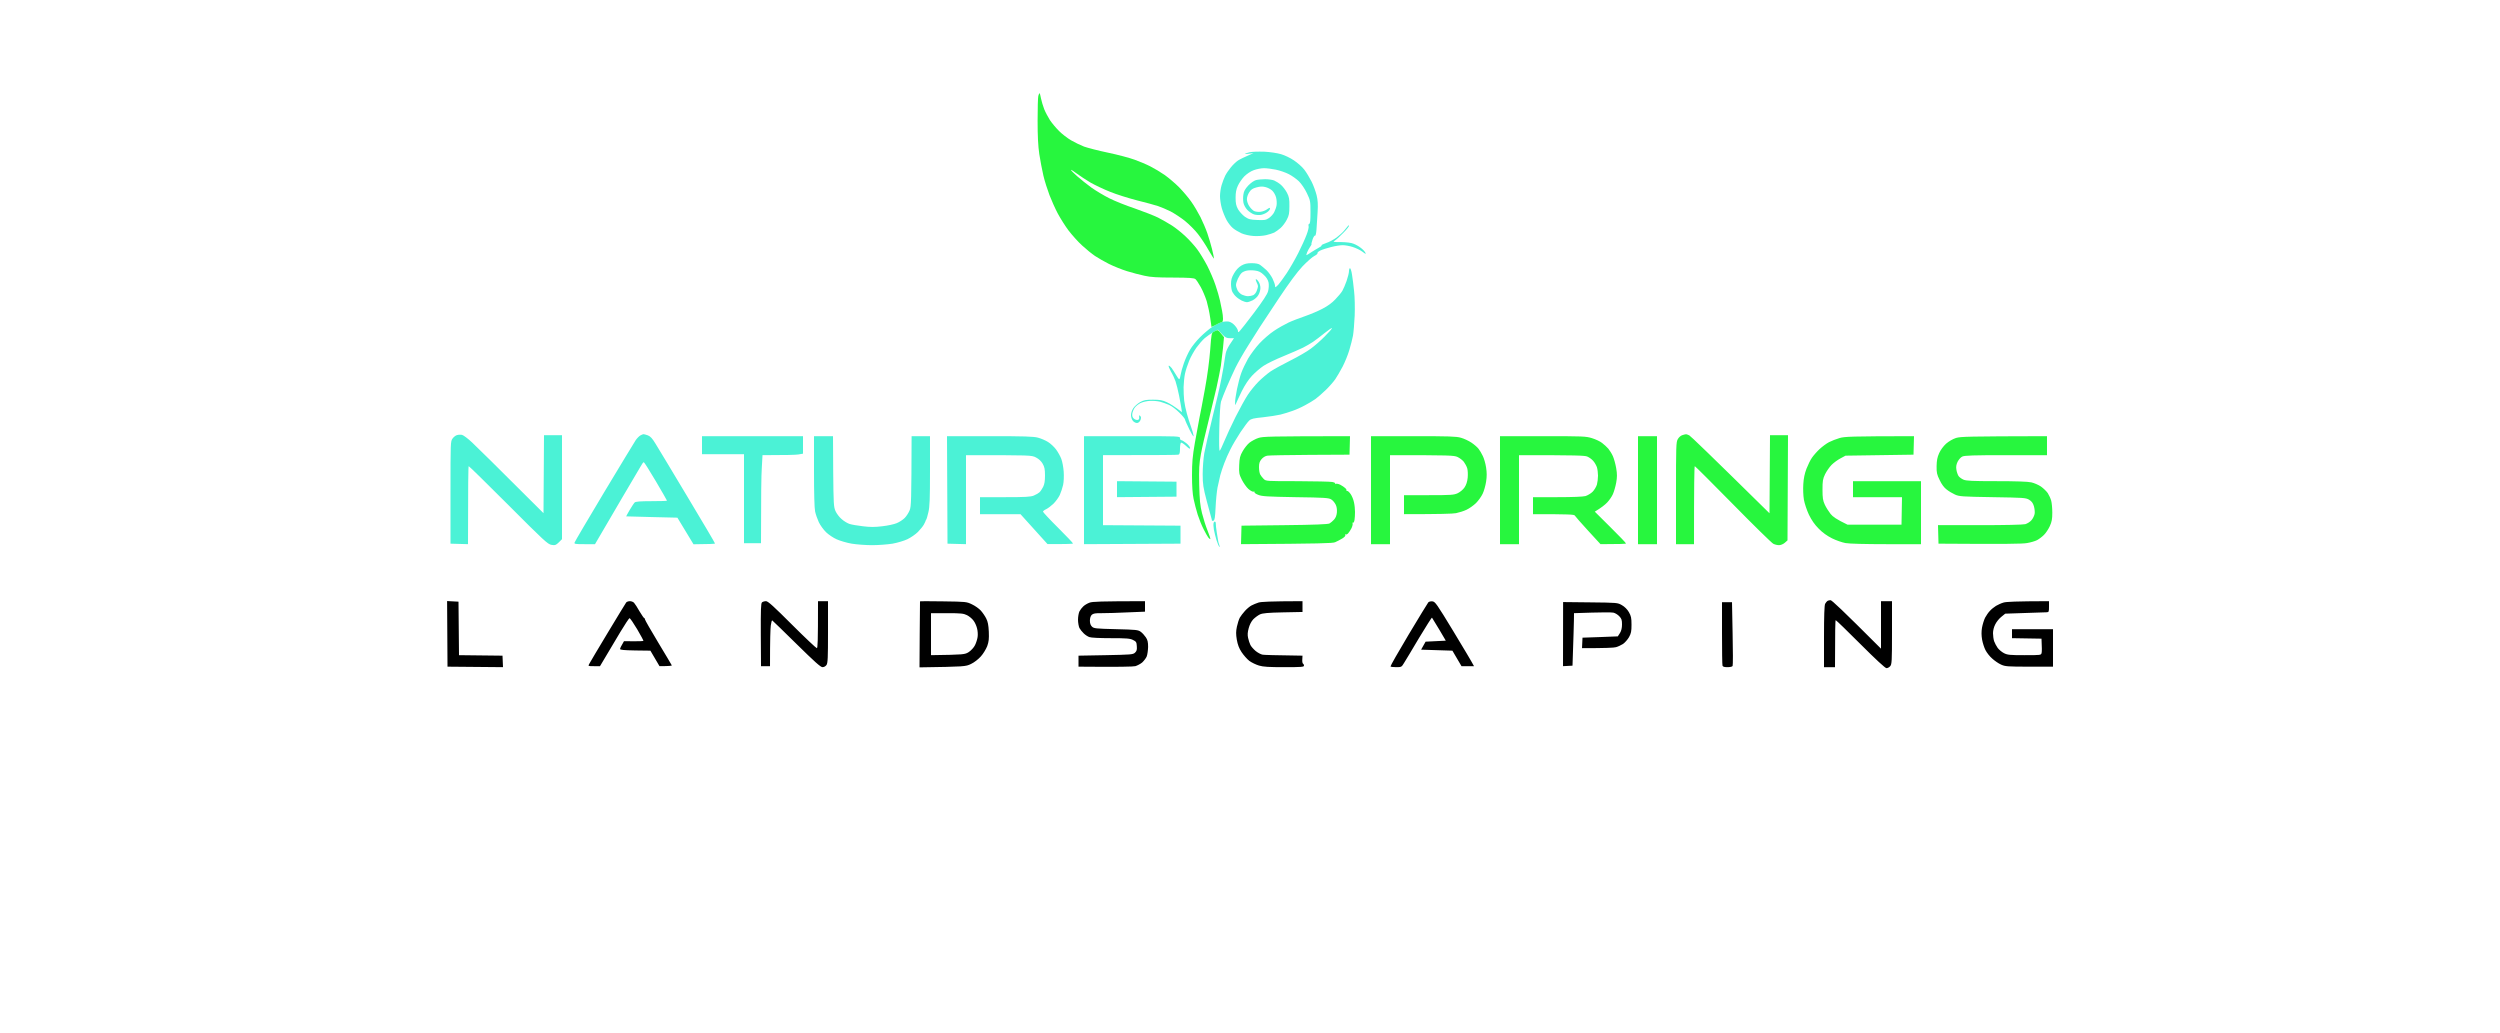 <svg version="1.2" xmlns="http://www.w3.org/2000/svg" viewBox="0 0 2500 1033" width="300" height="124">
	<title>naturesprings-logo</title>
	<style>
		.s0 { fill: #4bf2d6 } 
		.s1 { fill: #27f63e } 
		.s2 { fill: #000000 } 
	</style>
	<path fill-rule="evenodd" class="s0" d="m1264 151.5c6 0.3 13.3 1.4 17 2.5 3.6 1 9.4 3.8 12.9 6.2 3.6 2.4 8.3 6.5 10.4 9.3 2.1 2.7 5.4 8.2 7.3 12 1.9 3.8 4.1 9.9 5 13.5 1.2 4.9 1.5 9.1 1 17-0.3 5.8-0.8 13.5-1.1 17.3-0.3 4-0.9 6.5-1.5 6.2-0.5-0.3-1.7 1.5-2.5 4-0.8 2.5-1.3 4.5-1 4.5 0.3 0-0.4 1.2-1.4 2.7-1.1 1.6-2.4 4-3 5.5-0.6 1.6-0.9 2.8-0.6 2.8 0.3 0 2.4-1.3 4.7-2.9 2.4-1.5 5.8-3.6 7.5-4.5 1.8-0.9 3.1-1.9 2.9-2.4-0.3-0.4 1.9-1.5 4.7-2.4 2.9-0.9 7.4-3.4 10.2-5.4 2.8-2.1 6.1-5.1 7.5-6.8 1.4-1.6 3-3.7 3.7-4.5q1.2-1.6 1.3-0.4c0 0.7-2.6 3.9-5.8 7.1-3.1 3.2-6.8 6.6-8.2 7.5-2.4 1.5-2.2 1.6 6.2 1.6 5.6 0.1 10.2 0.7 12.5 1.7 2.1 0.8 5.3 2.6 7 4 1.8 1.3 3.8 3.4 4.5 4.6 1 2.1 0.8 2-2.8-0.7-2.1-1.6-6.5-3.7-9.7-4.7-3.1-1-7.6-1.8-10-1.8-2.3 0-7.6 0.8-11.7 1.9-4.1 1-9 2.6-10.8 3.5-1.7 0.9-3 2-2.7 2.6 0.3 0.6-1.2 1.8-3.3 2.9-2 1-7.3 5.7-11.7 10.3q-8 8.5-23.6 31.9c-8.6 12.9-17.2 25.9-19.1 28.9-2 3-7.3 11.4-11.7 18.5-4.5 7.1-10.2 17.1-12.6 22-2.4 4.9-6.3 13.7-8.8 19.5-2.5 5.8-5 12.3-5.7 14.5-0.7 2.4-1.4 13.5-1.7 27-0.3 15.4-0.2 22.7 0.5 22 0.6-0.6 2.6-4.9 4.6-9.7 2-4.9 7-15.7 11.2-24.1 4.2-8.3 9.7-18.3 12.3-22.2 2.5-3.8 7.3-9.7 10.6-13 3.3-3.3 8.7-7.9 12-10.2 3.3-2.2 12.2-7.1 19.8-10.9 7.6-3.8 16.8-9.1 20.5-11.9 3.7-2.7 10-8.2 13.9-12.2 4-4 7.3-7.7 7.3-8.3 0-0.6-3.3 1.6-7.3 4.8-3.9 3.2-9.2 7.2-11.7 8.9-2.5 1.7-7 4.3-10 5.8-3 1.5-11.8 5.3-19.5 8.5-7.7 3.1-16.7 7.5-20 9.7-3.3 2.2-8.5 6.7-11.5 9.9-3.6 3.9-7.1 9.2-10.2 15.4-2.5 5.2-5.1 10.6-5.6 12-1 2.5-1.1 2.4-1.1-0.7-0.1-1.8 0.8-7.8 1.9-13.3 1.1-5.5 3-12.8 4.3-16.2 1.2-3.5 4.3-9.9 6.7-14.2 2.5-4.3 7.7-11.3 11.5-15.4 3.8-4.1 10.4-9.8 14.5-12.5 4.1-2.8 10.7-6.5 14.5-8.3 3.8-1.8 11.3-4.6 16.5-6.4 5.2-1.8 13.1-5.1 17.4-7.4 5.1-2.6 9.8-6 13-9.5 2.8-2.9 6-6.7 7-8.5 1-1.7 2.9-6.1 4.2-9.8 1.3-3.8 2.4-8.2 2.4-9.8 0-1.6 0.5-3 1-3 0.5 0 1.5 2.8 2 6.3 0.6 3.4 1.5 10.9 2.1 16.7 0.7 5.8 0.9 16.7 0.6 24.5-0.4 7.7-1.1 16.7-1.7 20-0.6 3.3-2.3 9.8-3.7 14.5-1.4 4.7-4.4 12.1-6.7 16.5-2.3 4.4-5.6 10-7.3 12.5-1.7 2.5-5.9 7.3-9.4 10.7-3.5 3.4-8.2 7.5-10.4 9.1-2.2 1.6-6.9 4.4-10.5 6.3-3.6 2-9.2 4.5-12.5 5.6-3.3 1.2-8.7 2.9-12 3.7-3.3 0.8-11.2 2-17.5 2.7-9.3 0.9-11.9 1.5-13.8 3.3-1.3 1.1-5.2 6.4-8.7 11.6-3.4 5.2-8 12.9-10 17-2.1 4.1-4.9 10.4-6.2 14-1.4 3.6-3.2 9-4 12-0.7 3-2 8.6-2.8 12.5-0.7 3.9-1.6 12.7-1.9 19.8-0.5 10-0.9 12.8-2.1 13.2-0.8 0.3-1.5 0.2-1.6-0.2 0-0.5-0.2-1.5-0.5-2.3-0.2-0.8-2.3-8.5-4.6-17-3.6-13.8-4.1-16.8-4.1-27 0-6.7 0.7-15.5 1.6-21 1-5.2 4.6-21.2 8.1-35.5 3.6-14.3 7.6-31.6 8.9-38.5 1.4-6.9 3-16.3 3.6-21 1-7.3 1.7-9.3 9.1-20h-4.3c-3.7-0.1-4.7-0.6-11.8-8.5l-4.6 2.5c-2.5 1.4-6.4 4.1-8.6 6-2.2 1.9-5.9 6.2-8.3 9.5-2.3 3.3-5.6 9.1-7.2 13-1.6 3.9-3.5 9.7-4.2 13-0.7 3.3-1.3 9.4-1.4 13.5 0 4.1 0.2 10.2 0.6 13.5 0.4 3.3 1.6 9.1 2.7 13 1 3.9 2.9 9.7 4.1 13 1.2 3.3 2.4 7.4 2.6 9 0.3 1.9-1.2-0.3-4.1-6-2.4-4.9-4.5-9.6-4.5-10.2 0-0.7-2.6-3.9-5.8-7-3.1-3.1-7.7-6.6-10.2-7.6-2.5-1.1-6.5-2.5-9-3.2-2.5-0.6-7-1-10-0.8-3 0.1-7.3 1.1-9.5 2.2-2.2 1.1-4.8 3.2-5.9 4.8-1 1.5-2.1 4.2-2.3 5.8-0.3 2.1 0.1 3.6 1.4 4.8 1 1 2.7 1.6 3.8 1.5 1.5-0.3 1.9-1 1.7-2.8-0.2-2 0-2.3 1-1.2 1 0.9 1 1.9 0.3 4-0.7 1.7-1.9 2.8-3.3 3-1.3 0.1-3-0.7-4.2-2-1.1-1.3-2-3.8-2-5.8 0-2.1 0.9-4.9 2.3-7 1.2-1.9 4.3-4.6 6.7-6 3.8-2.1 5.8-2.5 13-2.5 7 0 9.5 0.5 14 2.6 3 1.4 7.6 4.2 15 9.9l-0.5-3.2c-0.3-1.8-1.3-7.8-2.4-13.3-1.1-5.5-2.7-12-3.6-14.5-0.9-2.5-2.9-6.9-4.6-9.7-1.6-2.9-2.6-5.5-2.2-5.8 0.5-0.2 1.7 0.8 2.9 2.3 1.1 1.5 3.1 4.6 4.5 7 1.3 2.3 2.7 4.2 3.1 4.2 0.5 0 1.1-1.9 1.4-4.2 0.4-2.4 1.8-7.7 3.3-11.8 1.4-4.1 4.2-10.2 6.1-13.4 1.9-3.3 6.4-8.9 10-12.5 3.6-3.6 9-8.2 12-10.2 3-2 7.3-4.2 9.5-4.9 2.2-0.7 5.5-0.9 7.3-0.6 1.9 0.4 4.4 2 6.2 4.1 1.7 1.9 3 4.3 3 5.3-0.1 1.5 0.1 1.5 1.6 0.2 0.9-0.8 7.4-9.1 14.5-18.5 8.9-11.9 13.2-18.4 14-21.5 0.7-2.7 0.9-6.1 0.5-8.5-0.6-2.8-2-5.2-4.7-7.7-3-2.9-5-3.9-8.7-4.4-2.6-0.4-6.3-0.4-8.2 0-1.9 0.3-4.4 1.4-5.4 2.4-1 0.9-2.7 3.5-3.7 5.7-1 2.2-1.9 5-1.9 6.3 0 1.2 0.7 3.6 1.5 5.2 0.8 1.6 2.8 3.7 4.5 4.5 1.7 0.8 4.3 1.5 6 1.5 1.7 0 4-0.5 5.2-1 1.3-0.6 2.9-2.5 3.5-4.3 0.7-1.7 1.3-3.9 1.3-4.7 0-0.8-0.7-2.7-1.5-4.2-0.8-1.6-1-2.8-0.5-2.8 0.5 0 1.8 1.2 2.7 2.7 1 1.5 1.8 4.3 1.7 6.3 0 1.9-0.9 5-2 6.8-1 1.9-3.6 4.2-5.7 5.3-2 1-4.6 1.9-5.7 1.9-1.1 0-3.5-0.7-5.3-1.6-1.7-0.9-4.3-2.6-5.5-3.8-1.3-1.1-3-3.3-3.8-4.8-0.8-1.6-1.4-5.2-1.4-8 0-4 0.7-6.6 3-10.5q3-5.2 7.2-7.8c3.3-1.9 5.8-2.5 10.3-2.5 4 0 6.9 0.5 8.5 1.6 1.4 1 4.2 3.3 6.4 5.3 2.1 2 4.9 5.9 6.2 8.6 1.3 2.8 2.4 5.8 2.4 6.8 0 0.9 0.2 1.7 0.5 1.7 0.3 0 1.6-1.2 3-2.7 1.4-1.6 5-6.6 8.2-11.3 3.1-4.7 8.3-13.7 11.5-20 3.2-6.3 7-14.6 8.4-18.5 1.5-3.8 2.4-7.8 2-8.7-0.3-1.1-0.1-1.9 0.6-2.1 1-0.3 1.3-3.5 1.3-11.8 0-11-0.2-11.7-3.6-18.9-2.1-4.4-5.4-9.3-8-11.9-2.4-2.3-7-5.6-10.2-7.2-3.1-1.6-8.9-3.6-12.7-4.4-3.8-0.8-9.3-1.5-12-1.5-2.8 0-7.4 0.9-10.3 2-3.1 1.1-6.9 3.7-9.4 6.2-2.3 2.4-5.2 6.6-6.4 9.3-1.7 3.6-2.3 6.9-2.3 12 0 5.6 0.5 7.9 2.4 11.5 1.4 2.4 4.5 5.8 6.8 7.5 3.9 2.6 5.3 3 12.5 3.3 7.3 0.3 8.6 0.1 11.7-2 1.9-1.3 4.3-3.9 5.2-5.8 1-1.9 2.1-5.1 2.4-7 0.3-1.9 0.1-5.4-0.5-7.7-0.6-2.4-2.3-5.4-3.9-6.9-1.5-1.4-4.5-3-6.7-3.5-3-0.8-5.3-0.7-9 0.3-3.8 1-5.5 2.1-7.2 4.8-1.4 2-2.4 5-2.4 7 0 2 1 5 2.4 7 1.2 1.9 3.4 4.1 4.7 4.8 1.5 0.7 4.2 1.1 6.5 0.8 2.2-0.3 5.2-1.4 6.7-2.6 2.3-1.6 2.8-1.7 2.8-0.5 0 0.8-1.2 2.4-2.8 3.5-1.5 1.2-4.3 2.3-6.2 2.7-1.9 0.3-5.1 0.1-7-0.5-1.9-0.6-5-2.7-6.8-4.6-1.9-2.1-3.5-5.2-3.8-7.3-0.4-2.1-0.4-5.7 0-8 0.4-3.2 1.7-5.5 4.8-8.9 2.6-2.7 5.7-4.9 7.8-5.5 1.9-0.5 6.1-0.9 9.2-0.9 3.2 0 7.3 0.6 9 1.3 1.8 0.8 4.9 2.7 6.8 4.4 1.9 1.7 4.6 5.2 6 7.9 2.1 4.1 2.5 6.3 2.4 13.4 0 7.2-0.4 9.3-2.6 13.5-1.4 2.8-4.2 6.5-6.2 8.3-2 1.7-4.8 3.8-6.4 4.6-1.5 0.7-5.2 1.9-8.2 2.6-3.1 0.7-8.6 1.1-12.5 0.8-4.2-0.3-9-1.4-12-2.7-2.8-1.3-6.6-3.5-8.5-5.1-1.9-1.5-4.8-5.2-6.4-8.1-1.6-3-3.8-8.3-4.8-11.9-1-3.6-1.8-9-1.8-12 0-3 0.7-8 1.6-11 0.9-3 2.5-7.3 3.6-9.5 1.1-2.2 3.7-6 5.7-8.4 2-2.5 5.2-5.5 7.1-6.8 1.9-1.2 6.2-3.4 15.5-7.4l-4.5 0.6c-2.5 0.3-4.3 0.4-4 0.1 0.3-0.3 2.3-1 4.5-1.5 2.2-0.6 8.7-0.8 14.5-0.6zm-802 283.2c1.4 0.3 6 3.7 10.2 7.7 4.2 3.9 22 21.4 71.3 70.6l0.5-78h18v104l-3.2 3.2c-2.9 2.8-3.7 3.1-7.3 2.5-3.7-0.6-7.4-4-43-39.7-21.4-21.4-39.3-39-39.8-39-0.4 0-0.7 17.6-0.7 78l-17.5-0.5v-51.2c0-50.2 0-51.2 2.1-54 1.1-1.5 3.1-3.1 4.5-3.4 1.3-0.4 3.5-0.5 4.9-0.2zm181.5-0.7c0.5 0 2.5 0.5 4.4 1.2 2.5 1 4.4 3 7.6 8.3 2.4 3.9 16.8 27.7 31.9 53 15.2 25.3 27.6 46.3 27.6 46.8 0 0.4-4.8 0.7-21.5 0.8l-16.1-26.6-25.4-0.6c-14-0.3-25.6-0.6-25.8-0.7-0.1-0.1 1.5-3 3.5-6.4 2.1-3.5 4.3-6.9 5-7.5 0.8-0.9 5.6-1.3 16.7-1.3 8.6 0 15.6-0.2 15.6-0.5 0-0.3-5.1-9.1-11.2-19.5-6.2-10.5-11.6-19-12-19-0.5 0-1.8 1.7-2.9 3.8-1.2 2-9.6 16.3-18.7 31.7-9.1 15.4-18.9 32.2-27.2 46.5h-10.5c-9.6 0-10.4-0.2-9.9-1.7 0.3-1 13.6-23.6 29.6-50.3 16.1-26.7 30.2-50.1 31.5-52 1.3-1.9 3.4-4 4.6-4.7 1.2-0.7 2.7-1.3 3.2-1.3zm58.5 2h101v17.5l-4.7 0.8c-2.7 0.4-11.8 0.7-35.8 0.7l-0.7 12.7c-0.5 7.1-0.8 26.9-0.8 75.3h-17v-89h-42zm112 0h19l0.2 35.3c0.3 32.7 0.5 35.5 2.3 39.6 1.1 2.5 3.8 6.1 6.1 8 2.2 2 5.8 4.2 8 4.9 2.1 0.7 8.2 1.7 13.4 2.3 7 0.9 12 0.9 19.2 0 5.4-0.6 11.9-2 14.5-3.1 2.7-1.1 6.2-3.4 8-5.2 1.8-1.8 4-5.3 5-7.8 1.5-4 1.7-8.5 1.9-74h18.4v34.8c0 27.9-0.3 36-1.6 41.2-0.8 3.6-1.8 7-2.2 7.5-0.4 0.5-0.7 1.2-0.7 1.5-0.1 0.3-0.8 1.9-1.7 3.5-0.9 1.7-3.6 4.9-5.9 7.3-2.4 2.4-7.1 5.6-10.4 7.2-3.3 1.6-10 3.6-15 4.5-5 0.8-14.2 1.5-20.5 1.5-6.3 0-15.4-0.7-20.3-1.5-4.8-0.8-11.5-2.8-14.9-4.3-3.5-1.5-8.3-4.8-10.8-7.2-2.5-2.5-5.8-7-7.2-10-1.4-3-3.1-7.9-3.7-10.7-0.7-3.3-1.1-18.4-1.1-40.3zm133 0h42.7c34.6 0 43.9 0.3 48.3 1.5 3 0.8 7.5 2.7 10 4.3 2.5 1.5 6.1 4.9 8 7.4 1.9 2.6 4.3 6.8 5.3 9.5 1 2.6 2.1 8.4 2.4 12.8 0.3 4.5 0.1 10.3-0.6 13.3-0.6 2.8-2.1 7.3-3.3 10-1.2 2.6-4.1 6.5-6.3 8.7-2.3 2.2-5.6 4.7-7.3 5.5-1.8 0.8-3.3 2-3.2 2.5 0 0.5 6.7 7.8 15 16 8.3 8.3 15 15.3 15 15.8 0 0.4-5.7 0.7-25.5 0.6l-27-29.9h-40.5v-17h25c20.4 0 25.7-0.3 28.8-1.6 2-0.8 4.5-2.3 5.6-3.2 1-0.9 2.7-3.4 3.7-5.4 1.4-2.8 1.9-5.9 1.9-11.5 0-6.2-0.5-8.6-2.3-11.7-1.4-2.5-3.8-4.8-6.7-6.3-4.5-2.3-4.8-2.3-70-2.3v89l-18.5-0.5zm137 0h48c47.4 0 48 0 48 2 0 1.1 0.6 2 1.3 2 0.7 0 2.9 1.3 5 3 2 1.6 3.7 3.8 3.8 4.8 0 1.3-1 0.8-4-2-2.3-2.1-4.5-3.6-5.1-3.3-0.5 0.3-1 3-1 6 0 4-0.4 5.6-1.5 6-0.8 0.3-18.1 0.5-75.5 0.5v70l77.5 0.5v18l-96.5 0.5zm33 45l59.5 0.5v15l-59.5 0.5zm98.1 40.5c0.5 0.3 0.8 1.1 0.7 1.8-0.1 0.7 0.3 4.8 1 9.2 0.7 4.4 1.5 8.7 1.6 9.5 0.2 0.9 0.7 2.4 1.1 3.5q0.8 2-0.2 1c-0.6-0.5-1.8-3.4-2.8-6.5-0.9-3-2.1-7.7-2.6-10.5-0.5-2.7-0.6-5.8-0.3-6.7 0.3-1 1-1.6 1.5-1.3z"/>
	<path class="s1" d="m1038.3 95.8c-0.4 1.5-0.7 12.6-0.7 24.7 0 15.5 0.5 25.4 1.7 33.5 1 6.3 2.8 16 4.1 21.5 1.3 5.5 4.1 14.3 6.1 19.5 2 5.2 5.7 13.5 8.3 18.4 2.6 4.8 7.4 12.5 10.8 17 3.4 4.4 9.4 11.2 13.5 14.9 4.1 3.8 9.9 8.5 12.9 10.5 3 2 9.3 5.6 14 8 4.7 2.3 12.8 5.6 18 7.2 5.2 1.6 13.1 3.7 17.5 4.6 6.1 1.4 12.9 1.8 28.6 1.8 16.8 0.1 20.9 0.4 22.4 1.6 0.9 0.8 3.3 4.4 5.3 8 2 3.6 4.6 9.9 5.9 14 1.2 4.1 2.8 11.6 3.5 16.7l1.3 9.1c7-3.7 9.6-4.8 10.3-4.8 0.7 0 1.2-1.4 1.2-3.5 0-1.9-0.4-5.4-0.9-7.7-0.5-2.4-1.5-7-2.1-10.3-0.7-3.3-2.7-10.3-4.5-15.5-1.7-5.2-5.5-14-8.3-19.5-2.9-5.5-7.4-12.9-10.1-16.5-2.7-3.6-7.9-9.4-11.7-12.9-3.8-3.6-9.8-8.4-13.4-10.7-3.6-2.3-9.9-5.9-14-8-4.1-2-14.6-6.1-23.2-9.1-8.7-2.9-20.2-7.5-25.5-10.2-5.4-2.7-13.4-7.5-17.8-10.6-4.4-3.2-10.8-8.3-14.3-11.4-3.5-3.1-6.3-5.9-6.2-6.3 0-0.5 2.6 1.2 5.8 3.6 3.1 2.3 9.3 6.4 13.7 9 4.4 2.5 13.2 6.7 19.5 9.2 6.3 2.6 18.5 6.4 27 8.6 8.5 2.1 18 4.7 21 5.7 3 1 8.7 3.4 12.5 5.3 3.8 2 10.4 6.3 14.5 9.6 4.1 3.3 10 9.2 13 13.1 3 3.8 7.9 11.2 10.7 16.3 2.9 5.1 5.3 8.7 5.3 8.1 0-0.7-0.9-5-2-9.5-1.2-4.6-3.2-11.7-4.7-15.8-1.4-4.1-4.5-11.3-6.8-16-2.4-4.7-6.6-11.8-9.4-15.7-2.8-4-8.3-10.4-12.1-14.3-3.8-3.8-10.3-9.3-14.2-12.1-4-2.8-10.5-6.7-14.3-8.6-3.8-2-11-5-16-6.8-4.9-1.8-16.9-5-26.5-7-9.6-2-20.4-4.8-24-6.1-3.6-1.4-9.4-4.2-13-6.3-3.6-2.1-9-6.3-12-9.3-3-3-7.1-7.9-9.1-10.9-1.9-3-4.5-7.9-5.7-10.9-1.2-3-2.6-7.9-3.2-10.7-0.5-2.9-1.2-5.3-1.5-5.3-0.2 0-0.8 1.2-1.2 2.8zm175.7 235.7c-2.5 1.3-2.6 1.7-3.8 18.2-0.8 10.4-2.7 25.2-5.2 38.8-2.2 12.1-4.7 25.4-5.6 29.5-0.8 4.1-2.8 15.1-4.5 24.5-2.4 13.9-2.9 19.8-2.9 32.8q0 15.7 1.6 23.5c0.9 4.2 2.7 11.3 4.1 15.7 1.4 4.4 4 10.9 5.9 14.5 1.8 3.6 3.9 7.3 4.6 8.2 0.7 1 1.6 1.7 2.1 1.8 0.4 0-0.8-3.7-2.6-8.2-1.9-4.6-4.4-12.6-5.7-17.8-1.9-7.7-2.4-13-2.8-28.5-0.3-16.1-0.1-20.7 1.7-30.5 1.1-6.3 4.4-20.5 7.2-31.5 2.7-11 6.5-26.7 8.4-35 1.8-8.2 3.8-18.1 4.4-22 0.5-3.8 1.5-11.8 2.1-17.7l1-10.8c-4.3-5.5-5.9-7.1-6.5-7-0.5 0-2.1 0.7-3.5 1.5zm468 103.6c-1.4 0.5-3.3 2.2-4.2 3.9-1.7 2.7-1.8 7.2-1.8 54v51h18c0-60.4 0.3-78 0.8-78 0.4 0 17.6 17.2 38.2 38.1 20.6 21 38.7 38.7 40.3 39.5 1.5 0.8 4 1.4 5.7 1.4 1.7 0 4.2-1 5.8-2.4l2.7-2.4 0.5-105.2h-18l-0.5 78.1c-60.4-59.5-79-77.3-80.2-77.9-1.3-0.7-2.9-1.2-3.5-1.1-0.7 0-2.4 0.5-3.8 1zm-423.6 2.7c-2.8 0.9-6.8 3.1-8.9 4.7-2.1 1.7-5.1 5.5-6.8 8.5-2.7 4.7-3.2 6.8-3.5 14-0.3 7.8-0.1 9 2.6 14.5 1.7 3.3 4.6 7.5 6.6 9.3 2 1.7 4.3 3 5.1 2.7 0.8-0.3 1.3 0 1 0.5-0.3 0.6 1.4 1.8 3.8 2.7 3.6 1.5 9.1 1.8 37.2 2.3 29.3 0.4 33.4 0.7 35.8 2.3 1.5 0.9 3.4 3.2 4.3 5 1.1 2 1.5 4.9 1.3 7.9-0.3 3.2-1.2 5.4-2.9 7.3-1.4 1.5-3.4 3.2-4.5 3.8-1.4 0.8-15.1 1.4-45 1.7l-43 0.5-0.5 18.5c80.9-0.5 91.2-0.9 94-1.9 1.9-0.8 5.2-2.5 7.3-3.8 2.4-1.5 3.4-2.7 3-3.5-0.5-0.8-0.4-1 0.2-0.6 0.6 0.4 1.7 0 2.6-1 0.9-0.9 2.4-3.3 3.4-5.2 0.9-1.9 1.4-4.1 1.1-4.7-0.3-0.7-0.1-1.1 0.4-0.8 0.6 0.3 1.2-1 1.5-2.7 0.3-1.8 0.5-5.4 0.5-8 0-2.7-0.4-6.9-1-9.5-0.5-2.7-2-6.4-3.3-8.3-1.3-1.9-2.9-3.4-3.5-3.2-0.7 0.1-1-0.1-0.7-0.5 0.2-0.5-0.3-1.5-1.3-2.4-0.9-0.9-3.2-2.4-4.9-3.3-1.8-0.9-3.9-1.3-4.5-0.9-0.8 0.5-1 0.4-0.6-0.2 0.4-0.6-0.9-1.3-3-1.7-2-0.4-17.8-0.7-34.9-0.8-31.1 0-31.3 0-33.6-2.2-1.3-1.3-2.9-3.3-3.5-4.5-0.7-1.3-1.2-4.5-1.2-7.3 0-3.9 0.6-5.7 2.5-8 1.5-1.8 3.8-3.2 5.8-3.5 1.7-0.3 21-0.7 42.7-0.8l39.5-0.2 0.5-18.5c-81.4 0.1-87.1 0.3-91.6 1.8zm112.6 52.2v54h19v-89c60.1 0 63.9 0.2 67.5 1.8 2.2 1 5 3.2 6.3 4.8 1.2 1.6 2.8 4.5 3.4 6.4 0.6 2 0.8 6.1 0.5 9.5q-0.6 6-3.2 9.8c-1.4 2.1-4.3 4.5-6.7 5.7-3.9 1.8-6.5 2-29 2h-24.8v19c36 0 49-0.4 52-1 3-0.6 7.8-2.1 10.5-3.4 2.8-1.3 7-4.3 9.5-6.7 2.4-2.4 5.4-6.6 6.7-9.4 1.3-2.7 2.8-8.1 3.4-12 0.8-5.1 0.8-9 0-14.2-0.6-4-2.1-9.2-3.3-11.5-1.1-2.4-3-5.6-4.2-7.1-1.2-1.6-4.3-4.3-7.1-6.2-2.7-1.8-7.5-4.1-10.5-4.9-4.6-1.4-12.2-1.6-47.7-1.6h-42.3zm129 0v54h19v-89c57.9 0 65.7 0.3 68.3 1.4 1.7 0.7 4.4 2.6 5.8 4.2 1.5 1.6 3.1 4.5 3.8 6.4 0.6 1.9 1.1 5.8 1.1 8.5 0 2.8-0.5 6.8-1.1 9-0.7 2.2-2.6 5.4-4.3 7.1-1.7 1.7-4.9 3.6-7.1 4.3-2.5 0.7-13.4 1.1-28.2 1.1h-24.3v17c36.8 0 41.2 0.3 41.8 1.4 0.4 0.7 6.3 7.5 13.2 15l12.5 13.6c19.8 0 25.5-0.3 25.5-0.7 0-0.5-7-7.8-15.6-16.3l-15.6-15.5c6.8-4.1 10.4-7.1 12.4-9.2 2-2.1 4.6-5.8 5.7-8.3 1.1-2.5 2.6-7.6 3.3-11.5 1-5.6 1-8.5 0-14.5-0.7-4.1-2.2-9.5-3.3-12-1.1-2.5-3.2-5.8-4.6-7.5-1.4-1.6-4.2-4.2-6.2-5.7-2-1.6-6.5-3.7-10.1-4.8-6.1-1.9-9.1-2-49.2-2h-42.8zm138 0v54h19v-108h-19zm201.5-52.1c-3.3 1-8 2.8-10.5 4.1-2.5 1.3-6.7 4.4-9.4 6.9-2.7 2.5-6.1 6.4-7.6 8.6-1.6 2.2-4 7.2-5.5 11-1.8 4.7-2.9 9.8-3.2 15.5-0.3 4.8-0.1 11.5 0.6 15.5 0.7 3.9 2.9 10.5 5 15 2.7 5.5 5.7 9.9 9.8 14 3.9 4 8.4 7.2 13.4 9.7 4 2 10.1 4.1 13.4 4.7 3.5 0.7 20.3 1.1 40.8 1.1h34.7v-63h-68v16h49l-0.5 27.5h-54c-11.2-5.4-14.7-8-16.9-10.7-1.9-2.4-4.5-6.5-5.8-9.3-1.9-4.1-2.3-6.7-2.3-15 0-8.7 0.3-10.7 2.6-15.5 1.5-3 4.4-7.2 6.5-9.3 2.2-2.2 6.2-5.1 8.9-6.5l5-2.7 68-1 0.5-18.5c-63.8 0.1-69.3 0.4-74.5 1.9zm116.5-0.1c-3.3 1.1-7.1 3.3-10 5.8-2.6 2.4-5.5 6.3-6.9 9.5-1.8 4-2.4 7.3-2.5 12.9-0.1 6.5 0.3 8.4 3.1 14 1.9 4.1 4.5 7.6 7 9.4 2.1 1.7 5.8 3.9 8.3 5 4.2 1.9 7 2.1 37.5 2.6 30.9 0.5 33.2 0.6 36.5 2.5 2.6 1.6 3.9 3.2 4.9 6.5 0.7 2.5 1.1 6 0.7 7.8-0.3 1.7-1.7 4.6-3.1 6.2-1.4 1.7-4.2 3.4-6.2 4-2.2 0.6-21.1 1-45.5 1h-41.8l0.5 18.5c68.1 0.5 84.2 0.2 88.5-0.6 3.6-0.6 8.1-1.9 10-2.9 1.9-1 5-3.3 6.9-5.2 1.9-1.8 4.5-5.8 5.9-8.8 2-4.4 2.5-7.1 2.5-13.5 0-4.4-0.5-9.8-1.1-12-0.6-2.2-2.2-5.6-3.4-7.5-1.3-1.9-4.4-4.9-6.8-6.6-2.5-1.7-6.9-3.6-9.7-4.2-3.4-0.8-15.8-1.2-34.8-1.2-24 0-30.2-0.3-33-1.5-1.9-0.8-4.2-2.5-5-3.7-0.8-1.3-1.8-4.1-2.1-6.3-0.5-2.9-0.1-5.1 1.2-7.9 1.1-2.1 3.1-4.5 4.7-5.2 2.1-1.1 11.1-1.4 43.7-1.4h41v-19c-79.7 0.2-86.2 0.4-91 1.8z"/>
	<path fill-rule="evenodd" class="s2" d="m1830.5 600c1.3 0 10.8 8.8 50.5 48.5v-47.5h11v31.5c0 28.6-0.2 31.7-1.8 33.5-0.9 1.1-2.6 2-3.7 2-1.3 0-10.9-8.9-26-24-13.2-13.2-24.3-24-24.8-24-0.4 0-0.7 10.6-0.7 47h-11v-30.5c0-21 0.4-31.2 1.1-32.8 0.7-1.2 1.7-2.5 2.3-2.9 0.6-0.4 2-0.8 3.1-0.8zm-1383.4 0.9l11.4 0.6 0.5 53.5 43.5 0.5 0.5 11.5-55.5-0.5zm182.8 0.1c1.4 0 3.4 0.7 4.2 1.7 0.9 1 3.4 4.8 5.5 8.6 2.2 3.7 4.3 6.7 4.7 6.7 0.4 0 0.7 0.6 0.7 1.3 0 0.6 6 11.1 13.3 23.2 7.3 12 13.3 22.3 13.5 22.7 0.1 0.4-2.6 0.8-12.3 0.8l-9.1-15.5-15.2-0.2c-11.4-0.2-15.2-0.6-15.1-1.5 0-0.7 0.9-2.8 3.9-7.8l9.4 0.1c5.2 0 9.7-0.1 10-0.3 0.3-0.2-2.5-5.4-6.2-11.7-3.7-6.2-7.1-11.2-7.7-11.1-0.5 0.1-4.7 6.4-9.2 13.9-4.5 7.5-10.9 18.2-20.3 34.1h-6c-5.9 0-6 0-4.8-2.2 0.6-1.3 9-15.3 18.6-31.3 9.6-15.9 17.9-29.6 18.4-30.2 0.6-0.7 2.2-1.3 3.7-1.3zm136.1 0c2 0 7.8 5.3 26 23.5 12.9 12.9 24.1 23.4 24.8 23.5 0.9 0 1.2-5.3 1.2-47h10v30.8c0 25.7-0.2 31.1-1.5 33-0.9 1.3-2.5 2.2-4 2.2-1.9 0-7.9-5.4-26-23.2-13-12.8-23.9-23.4-24.3-23.6-0.4-0.1-1 2.1-1.4 5-0.4 2.9-0.8 13.3-0.8 40.8h-9l-0.2-31.3c-0.1-25.8 0.1-31.5 1.2-32.5 0.8-0.7 2.6-1.2 4-1.2zm177.4 0.2c22.7 0.3 23.2 0.4 28.6 3 3 1.4 7 4.2 8.8 6.2 1.8 2 4.2 5.5 5.4 7.9 1.6 3.1 2.3 6.5 2.6 13.2 0.3 7.3 0 10-1.6 14.5-1.2 3-4 7.7-6.4 10.3-2.5 2.8-6.6 6-9.8 7.5-5.4 2.6-6 2.7-51.5 3.4l0.2-32.9c0.1-18 0.3-32.9 0.3-33.1 0.1-0.2 10.6-0.2 23.4 0zm-12.4 53.8c33.3-0.5 33.8-0.6 37.9-3.2 2.3-1.6 5-4.5 6.1-6.8 1.1-2.2 2.3-5.9 2.6-8.2 0.4-2.4 0.1-6.3-0.6-8.8-0.6-2.5-2.2-6-3.6-7.7-1.3-1.8-4.2-4.2-6.4-5.3-3.5-1.7-6-2-20-2h-16zm214-54v10.5l-17.2 0.7c-9.5 0.5-21.1 0.8-25.8 0.8-6.8-0.1-8.8 0.3-10.3 1.7-1.1 1.1-1.8 3.3-1.8 5.8 0 2.8 0.7 4.6 2.1 6 1.9 1.8 3.8 2 24 2.5 20.2 0.5 22.1 0.7 24.7 2.6 1.6 1.1 3.8 3.6 5.1 5.5 1.8 2.6 2.3 4.8 2.3 9.7-0.1 3.4-0.7 7.7-1.4 9.5-0.7 1.7-2.8 4.4-4.5 6-1.8 1.5-4.9 3.1-6.9 3.7-2.1 0.5-15.4 0.9-56.8 0.5v-11l27.2-0.5c25.3-0.5 27.3-0.6 29.3-2.5 1.7-1.6 2.1-2.9 1.8-6.5-0.2-4-0.7-4.7-3.8-6.2-2.9-1.5-6.4-1.8-22.2-1.8-10.9 0-19.9-0.4-21.5-1.1-1.5-0.5-4.1-2.2-5.6-3.7-1.6-1.5-3.5-3.9-4.3-5.4-0.7-1.6-1.4-5.3-1.4-8.3 0-3 0.7-6.7 1.4-8.2 0.8-1.6 2.5-3.8 3.8-5 1.3-1.3 4.1-3 6.3-3.8 3.1-1.1 9.8-1.4 55.5-1.5zm157.5 0v10.8l-19.5 0.4c-14.9 0.3-20.3 0.8-23 2-1.9 0.9-4.9 3.1-6.7 4.9-2 2.1-3.7 5.5-4.6 8.9-1.1 4-1.3 6.7-0.6 9.8 0.5 2.3 1.5 5.4 2.3 7 0.7 1.5 3.1 4.2 5.2 6 2.2 1.8 5.3 3.4 6.9 3.7 1.7 0.3 11.3 0.6 40 1l-0.2 3.8c-0.2 2 0.2 3.9 0.7 4.2 0.6 0.3 1 1.2 1 2 0 1.3-2.8 1.5-19.7 1.5-15.4 0-21-0.3-25.3-1.6-3-0.9-7.4-3-9.7-4.7-2.3-1.8-5.7-5.7-7.7-8.7-2.6-3.9-3.9-7.5-4.8-12.5-0.9-5.5-0.9-8.3 0.1-13 0.7-3.3 2-7.3 2.9-9 0.9-1.6 3.3-4.7 5.2-6.8 1.9-2.1 4.9-4.6 6.5-5.4 1.7-0.9 4.8-2.2 7-2.9 2.7-0.8 10.9-1.3 44-1.4zm129.9 0.2c2.8 0.3 4.2 2.3 20.9 29.8 9.8 16.2 18.5 30.7 20.7 35h-12.5l-9.1-15.5-31.3-1 4.5-8 20.2-1-6.6-11.2c-3.7-6.1-6.9-11.4-7.2-11.8-0.3-0.3-6 8.8-12.9 20.2-6.8 11.5-13.5 22.7-15 25-2.5 4.2-2.7 4.3-7.8 4.3-2.9 0-5.5-0.3-5.8-0.7-0.2-0.5 7.9-14.7 18.1-31.8 10.2-17 19.1-31.6 19.7-32.3 0.6-0.7 2.4-1.2 4.1-1zm616.6-0.2v5.5c0 5-0.2 5.5-2.2 5.6-1.3 0.1-11.1 0.4-41.6 1.4l-3.8 3.1c-2.1 1.6-4.9 5-6.1 7.5-1.4 2.6-2.3 6.2-2.3 8.9 0 2.5 0.5 6.1 1.1 8 0.7 1.9 2.3 5 3.6 6.8 1.3 1.7 4.1 4.1 6.3 5.2 3.5 1.8 6 2 20.5 2 16.3 0 16.5 0 17.1-2.2 0.3-1.3 0.4-5-0.1-14.3l-29.5-0.5v-9h41v37.5h-23.7c-21.8 0-24.2-0.2-28.3-2.1-2.5-1.1-6.4-3.8-8.8-6-2.5-2.1-5.4-5.9-6.7-8.4-1.3-2.5-2.8-7.2-3.4-10.5-0.7-4.1-0.8-7.9-0.1-12 0.6-3.3 2-7.8 3.1-10 1.2-2.2 3.3-5.3 4.8-6.8 1.4-1.6 4.2-3.8 6.1-5 1.9-1.1 5.3-2.7 7.5-3.3 2.6-0.8 11.4-1.3 45.5-1.4zm-485.9 0.9l27.2 0.3c26.9 0.3 27.3 0.3 31.6 2.8 2.7 1.5 5.4 4.2 7 7 2.2 3.9 2.6 5.7 2.6 12.5 0 6.7-0.4 8.7-2.5 12.5-1.4 2.4-4.1 5.5-6 6.8-1.9 1.2-5.1 2.7-7 3.2-1.9 0.6-10.3 1-34 1l0.5-10.5 17.5-0.6c9.6-0.3 17.6-0.6 17.8-0.7 0.1-0.1 1.1-1.7 2.2-3.4q2-3.3 2-8.5c0-4.4-0.4-5.8-2.7-8.2-1.5-1.6-4.1-3.2-5.8-3.6-1.6-0.4-11.2-0.5-39.5 0.5l-0.1 7.8c-0.1 4.2-0.4 16-1.4 44.7l-9.5 0.5zm158.9 0.1h10l0.6 31.3c0.4 17.2 0.4 31.8 0 32.5-0.3 0.7-2.5 1.2-5.1 1.2-3.1 0-4.6-0.4-5-1.5-0.3-0.8-0.5-15.4-0.5-32.5z"/>
</svg>